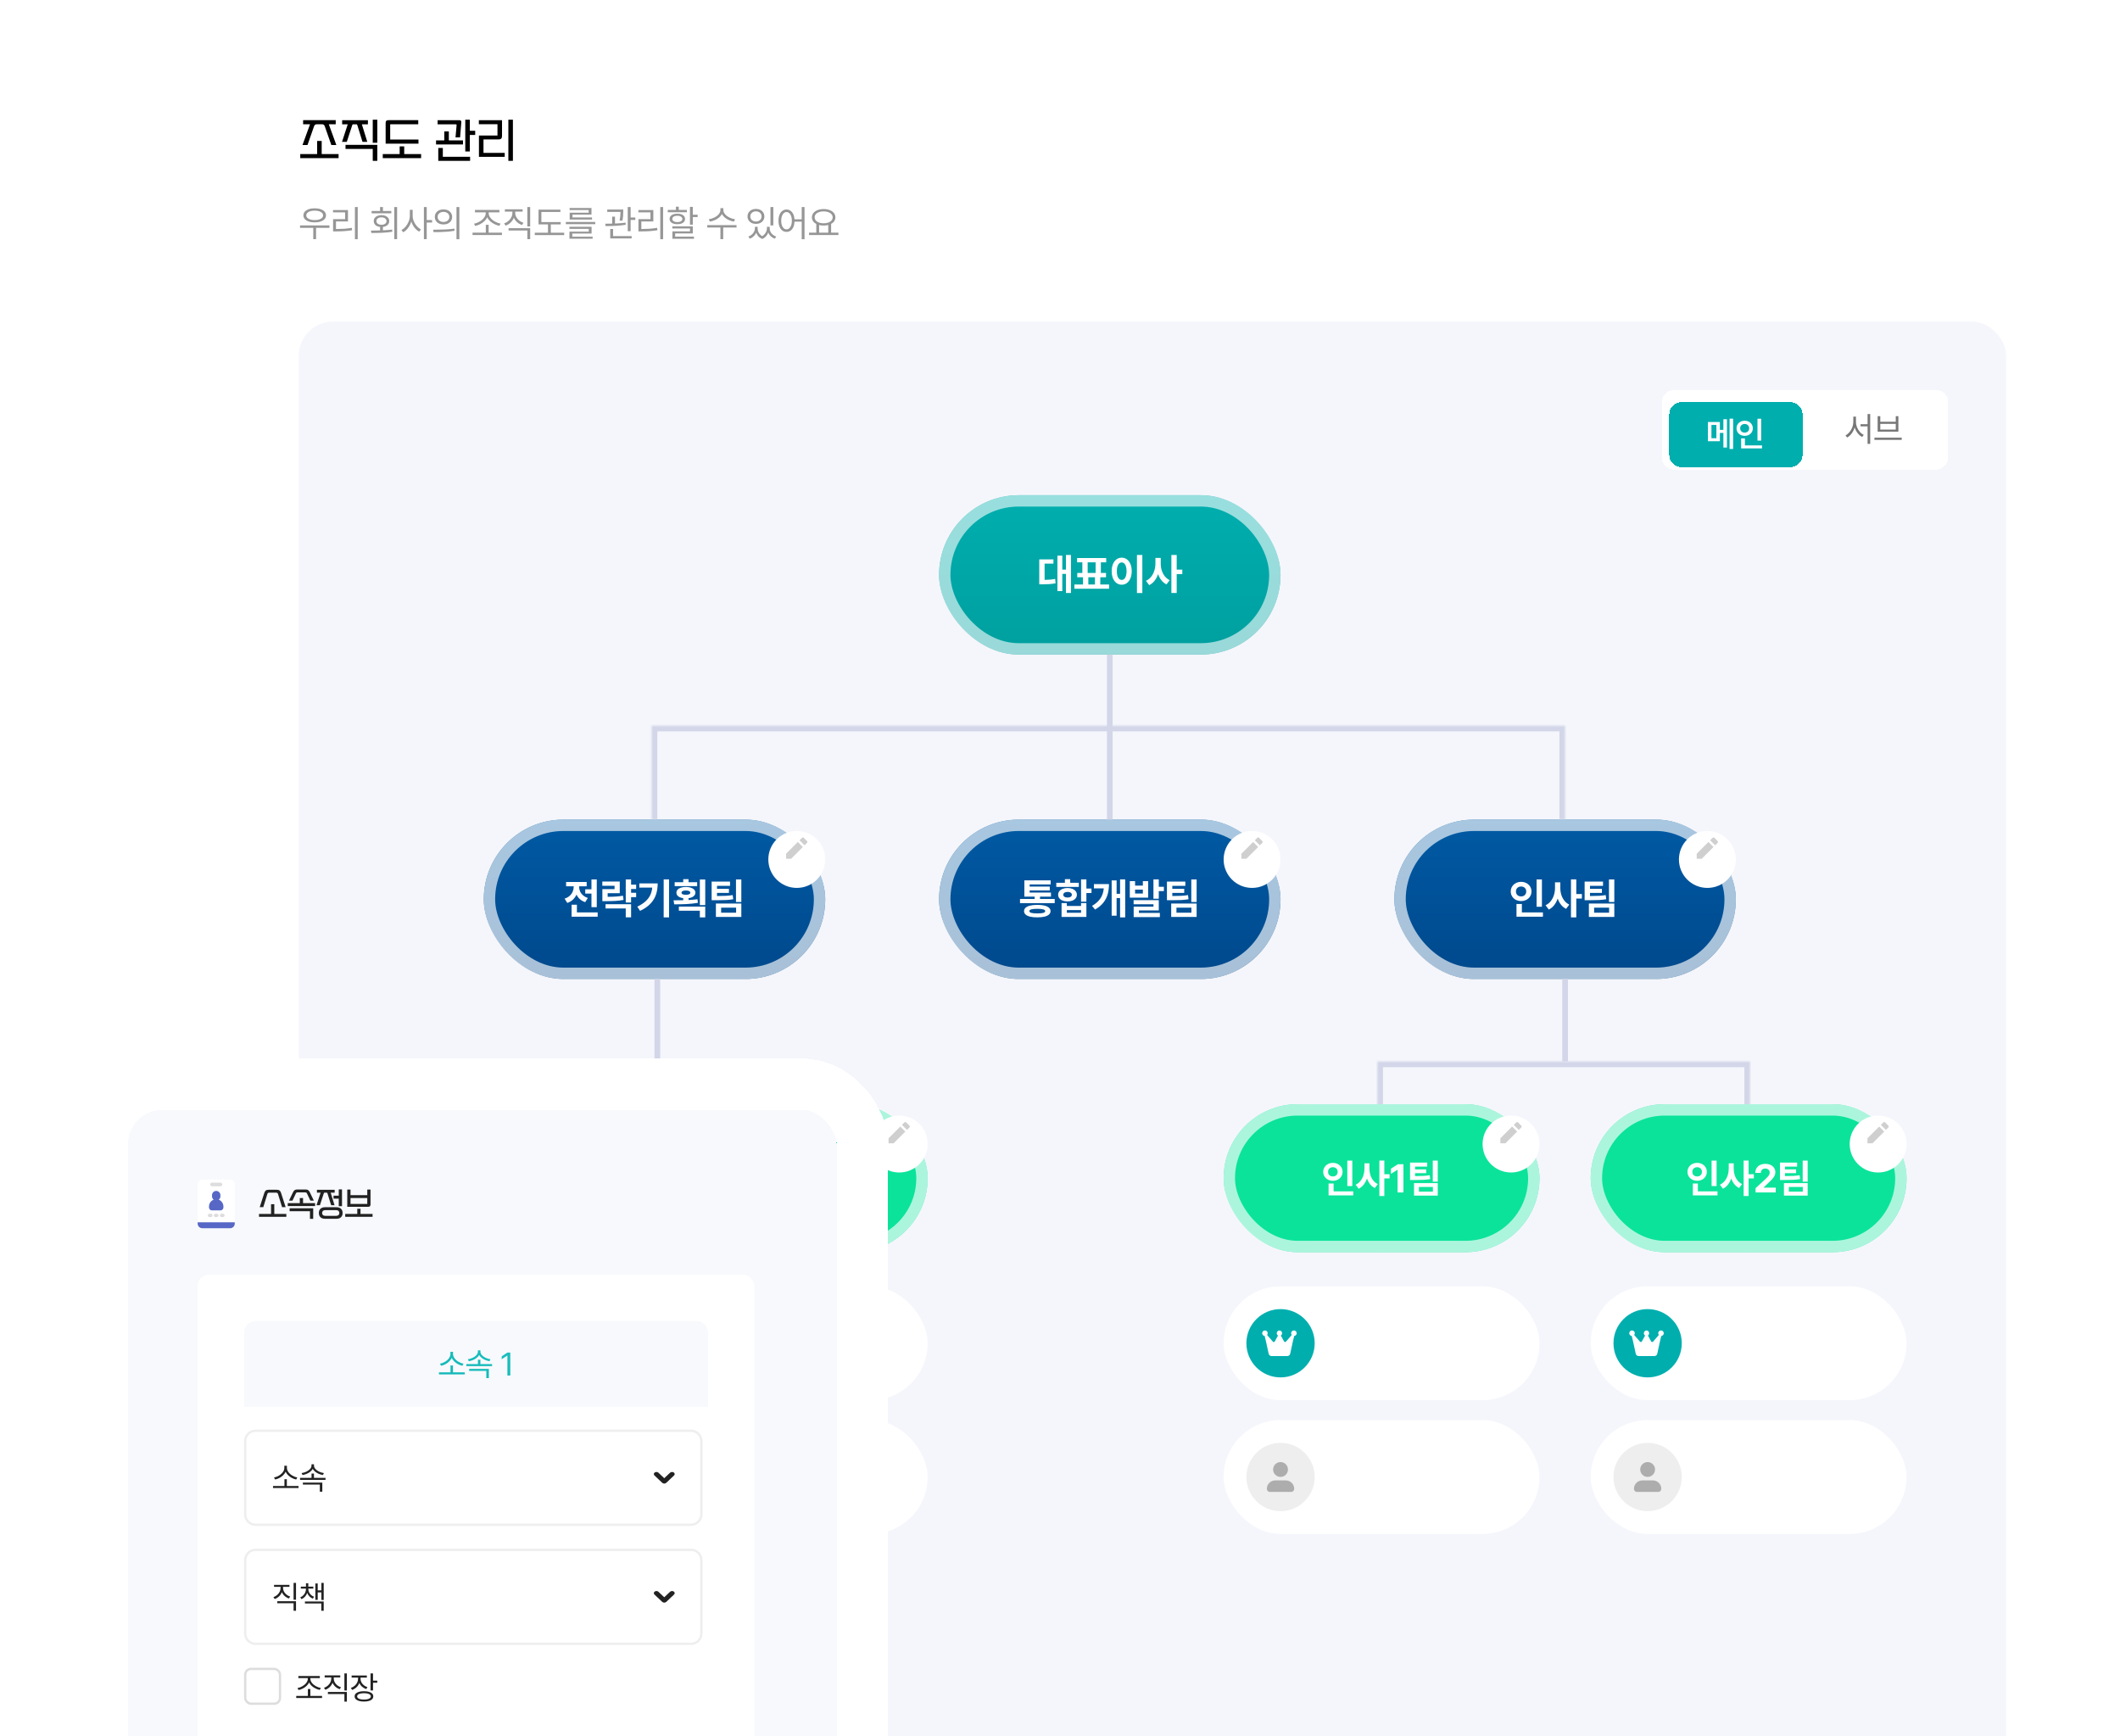<svg width="745" height="610" viewBox="0 0 745 610" fill="none" xmlns="http://www.w3.org/2000/svg">
<g clip-path="url(#clip0_272_2192)">
<g clip-path="url(#clip1_272_2192)">
<rect x="65" width="680" height="640" rx="16" fill="white"/>
<path d="M118.2 50.96H116.44L114.152 44.432C114.056 44.155 113.933 43.957 113.784 43.84C113.635 43.723 113.411 43.664 113.112 43.664H111.384C111.085 43.664 110.861 43.723 110.712 43.84C110.563 43.957 110.44 44.155 110.344 44.432L108.056 50.96H106.296L108.952 43.664H106.52V42.224H117.976V43.664H115.544L118.2 50.96ZM118.984 55.568H105.512V54.128H111.448V49.52H113.048V54.128H118.984V55.568ZM132.588 56.528H130.988V52.336H121.42V50.896H132.588V56.528ZM132.588 50.16H130.988V42.064H132.588V50.16ZM129.068 49.84H127.388L125.58 44.016C125.537 43.888 125.495 43.803 125.452 43.76C125.42 43.707 125.345 43.68 125.228 43.68H124.124C124.007 43.68 123.927 43.707 123.884 43.76C123.852 43.813 123.815 43.899 123.772 44.016L121.868 49.84H120.188L122.204 43.68H120.236V42.24H129.292V43.68H127.164L129.068 49.84ZM147.056 50.48H135.52V43.184C135.52 42.843 135.595 42.597 135.744 42.448C135.893 42.299 136.139 42.224 136.48 42.224H146.976V43.664H137.12V49.04H147.056V50.48ZM147.984 55.568H134.512V54.128H140.448V51.44H142.048V54.128H147.984V55.568ZM165.2 56.528H154.016V52H155.616V55.088H165.2V56.528ZM165.104 53.232H163.504V42.064H165.104V45.952H166.992V47.424H165.104V53.232ZM161.68 48.272H160.08L160.448 44.048C160.459 43.899 160.443 43.803 160.4 43.76C160.368 43.707 160.278 43.68 160.128 43.68H153.776V42.24H161.456C161.723 42.24 161.904 42.309 162 42.448C162.096 42.576 162.134 42.763 162.112 43.008L161.68 48.272ZM162.704 50.768H153.232V49.328H156.128V46.176H157.728V49.328H162.704V50.768ZM180.244 56.528H178.644V42.064H180.244V56.528ZM177.364 55.12H168.308V47.616H174.82V43.648H168.276V42.24H176.42V47.792C176.42 48.208 176.324 48.512 176.132 48.704C175.94 48.896 175.636 48.992 175.22 48.992H169.908V53.712H177.364V55.12Z" fill="black"/>
<rect x="105" y="113" width="600" height="551" rx="12" fill="#F5F6FB"/>
<mask id="path-4-inside-1_272_2192" fill="white">
<path d="M484 373H615V440H484V373Z"/>
</mask>
<path d="M484 373V371H482V373H484ZM615 373H617V371H615V373ZM484 373V375H615V373V371H484V373ZM615 373H613V440H615H617V373H615ZM484 440H486V373H484H482V440H484Z" fill="#D3D6E8" mask="url(#path-4-inside-1_272_2192)"/>
<rect x="330" y="174" width="120" height="56" rx="28" fill="url(#paint0_linear_272_2192)"/>
<rect x="332" y="176" width="116" height="52" rx="26" stroke="white" stroke-opacity="0.6" stroke-width="4"/>
<path d="M374.591 200.163V195.009H376.357V208.352H374.591V201.66H373.307V207.699H371.592V195.242H373.307V200.163H374.591ZM367.086 203.763C367.783 203.752 368.426 203.723 369.013 203.675C369.6 203.626 370.197 203.547 370.805 203.436L370.945 204.959C370.195 205.104 369.458 205.201 368.733 205.249C368.011 205.298 367.148 205.324 366.143 205.327H365.211V196.558H370.188V198.06H367.086V203.763ZM386.663 202.841V205.374H389.75V206.871H377.557V205.374H380.582V202.841H378.567V201.334H380.354V197.584H378.51V196.081H388.735V197.584H386.855V201.334H388.673V202.841H386.663ZM385.011 197.584H382.219V201.334H385.011V197.584ZM384.788 202.841H382.457V205.374H384.788V202.841ZM399.543 195.009H401.433V208.383H399.543V195.009ZM394.192 195.952C394.862 195.952 395.463 196.147 395.995 196.537C396.527 196.927 396.944 197.482 397.248 198.2C397.552 198.915 397.704 199.747 397.704 200.696C397.704 201.653 397.552 202.492 397.248 203.214C396.944 203.935 396.527 204.491 395.995 204.882C395.463 205.268 394.862 205.462 394.192 205.462C393.512 205.462 392.904 205.268 392.369 204.882C391.834 204.491 391.416 203.937 391.116 203.219C390.815 202.497 390.665 201.656 390.665 200.696C390.665 199.747 390.815 198.915 391.116 198.2C391.416 197.482 391.834 196.927 392.369 196.537C392.904 196.147 393.512 195.952 394.192 195.952ZM394.192 197.641C393.844 197.641 393.54 197.76 393.281 197.998C393.022 198.233 392.821 198.58 392.68 199.039C392.538 199.498 392.469 200.051 392.473 200.696C392.469 201.349 392.538 201.907 392.68 202.369C392.821 202.829 393.022 203.177 393.281 203.416C393.54 203.651 393.844 203.768 394.192 203.768C394.534 203.768 394.833 203.651 395.088 203.416C395.344 203.177 395.542 202.829 395.684 202.369C395.826 201.907 395.896 201.349 395.896 200.696C395.896 200.051 395.826 199.498 395.684 199.039C395.542 198.58 395.344 198.233 395.088 197.998C394.833 197.76 394.534 197.641 394.192 197.641ZM413.51 200.153H415.479V201.732H413.51V208.352H411.641V195.009H413.51V200.153ZM407.901 198.034C407.897 198.849 408.011 199.638 408.243 200.401C408.478 201.164 408.831 201.85 409.305 202.458C409.778 203.062 410.359 203.531 411.05 203.866L409.921 205.353C409.23 205.011 408.638 204.529 408.144 203.908C407.651 203.283 407.26 202.556 406.974 201.727C406.673 202.618 406.261 203.397 405.736 204.063C405.214 204.73 404.586 205.246 403.85 205.612L402.706 204.094C403.431 203.763 404.042 203.281 404.539 202.649C405.037 202.017 405.408 201.302 405.653 200.505C405.902 199.707 406.028 198.884 406.031 198.034V196.04H407.901V198.034Z" fill="white"/>
<rect x="330" y="288" width="120" height="56" rx="28" fill="url(#paint1_linear_272_2192)"/>
<rect x="332" y="290" width="116" height="52" rx="26" stroke="white" stroke-opacity="0.66" stroke-width="4"/>
<rect x="490" y="288" width="120" height="56" rx="28" fill="url(#paint2_linear_272_2192)"/>
<rect x="492" y="290" width="116" height="52" rx="26" stroke="white" stroke-opacity="0.66" stroke-width="4"/>
<rect x="430" y="388" width="111" height="52" rx="26" fill="#0BE39A"/>
<rect x="432" y="390" width="107" height="48" rx="24" stroke="white" stroke-opacity="0.66" stroke-width="4"/>
<g filter="url(#filter0_d_272_2192)">
<circle cx="531" cy="398" r="10" fill="white"/>
</g>
<path d="M531.375 395.856L533.143 397.624L529.018 401.748H527.25V399.981L531.375 395.856ZM531.964 395.267L532.848 394.383C533.011 394.22 533.274 394.22 533.437 394.383L534.616 395.561C534.778 395.724 534.778 395.988 534.616 396.151L533.732 397.034L531.964 395.267Z" fill="black" fill-opacity="0.19"/>
<rect x="215" y="388" width="111" height="52" rx="26" fill="#0BE39A"/>
<rect x="217" y="390" width="107" height="48" rx="24" stroke="white" stroke-opacity="0.66" stroke-width="4"/>
<rect x="430" y="452" width="111" height="40" rx="20" fill="white"/>
<g clip-path="url(#clip2_272_2192)">
<path d="M450 484C456.627 484 462 478.627 462 472C462 465.373 456.627 460 450 460C443.373 460 438 465.373 438 472C438 478.627 443.373 484 450 484Z" fill="#00AEAE"/>
<path d="M452.383 476.5H446.836C446.601 476.5 446.368 476.418 446.185 476.271C446.002 476.123 445.873 475.912 445.825 475.682C445.089 472.213 444.562 469.873 444.423 469.443C443.931 469.395 443.544 468.978 443.544 468.474C443.544 467.938 443.979 467.502 444.514 467.5H444.517C445.041 467.5 445.477 467.924 445.491 468.448C445.497 468.682 445.419 468.907 445.275 469.087L447.304 471.43C447.394 471.532 447.523 471.584 447.658 471.569C447.795 471.556 447.91 471.478 447.976 471.359L449.116 469.294C448.84 469.114 448.669 468.808 448.669 468.474C448.669 468.22 448.765 467.98 448.942 467.797C449.118 467.617 449.352 467.511 449.604 467.5C449.608 467.5 449.611 467.5 449.616 467.5C449.868 467.509 450.103 467.617 450.277 467.797C450.453 467.98 450.55 468.22 450.55 468.474C450.55 468.808 450.379 469.114 450.105 469.291L451.245 471.358C451.311 471.477 451.426 471.554 451.561 471.568C451.698 471.582 451.827 471.53 451.915 471.428L453.946 469.086C453.799 468.906 453.723 468.681 453.727 468.447C453.742 467.925 454.177 467.5 454.702 467.5H454.705C455.241 467.502 455.676 467.938 455.676 468.474C455.676 468.978 455.289 469.395 454.797 469.443C454.657 469.873 454.131 472.212 453.393 475.682C453.345 475.91 453.216 476.122 453.033 476.271C452.85 476.419 452.619 476.5 452.383 476.5Z" fill="white"/>
</g>
<rect x="559" y="452" width="111" height="40" rx="20" fill="white"/>
<g clip-path="url(#clip3_272_2192)">
<path d="M579 484C585.627 484 591 478.627 591 472C591 465.373 585.627 460 579 460C572.373 460 567 465.373 567 472C567 478.627 572.373 484 579 484Z" fill="#00AEAE"/>
<path d="M581.383 476.5H575.836C575.601 476.5 575.368 476.418 575.185 476.271C575.002 476.123 574.873 475.912 574.825 475.682C574.089 472.213 573.562 469.873 573.423 469.443C572.931 469.395 572.544 468.978 572.544 468.474C572.544 467.938 572.979 467.502 573.514 467.5H573.517C574.041 467.5 574.477 467.924 574.491 468.448C574.497 468.682 574.419 468.907 574.275 469.087L576.304 471.43C576.394 471.532 576.523 471.584 576.658 471.569C576.795 471.556 576.91 471.478 576.976 471.359L578.116 469.294C577.84 469.114 577.669 468.808 577.669 468.474C577.669 468.22 577.765 467.98 577.942 467.797C578.118 467.617 578.352 467.511 578.604 467.5C578.608 467.5 578.611 467.5 578.616 467.5C578.868 467.509 579.103 467.617 579.277 467.797C579.453 467.98 579.55 468.22 579.55 468.474C579.55 468.808 579.379 469.114 579.105 469.291L580.245 471.358C580.311 471.477 580.426 471.554 580.561 471.568C580.698 471.582 580.827 471.53 580.915 471.428L582.946 469.086C582.799 468.906 582.723 468.681 582.727 468.447C582.742 467.925 583.177 467.5 583.702 467.5H583.705C584.241 467.502 584.676 467.938 584.676 468.474C584.676 468.978 584.289 469.395 583.797 469.443C583.657 469.873 583.131 472.212 582.393 475.682C582.345 475.91 582.216 476.122 582.033 476.271C581.85 476.419 581.619 476.5 581.383 476.5Z" fill="white"/>
</g>
<rect x="430" y="499" width="111" height="40" rx="20" fill="white"/>
<g clip-path="url(#clip4_272_2192)">
<path d="M450 531C456.627 531 462 525.627 462 519C462 512.373 456.627 507 450 507C443.373 507 438 512.373 438 519C438 525.627 443.373 531 450 531Z" fill="#EEEEEE"/>
<path d="M450.001 518.967C451.442 518.967 452.61 517.799 452.61 516.358C452.61 514.918 451.442 513.75 450.001 513.75C448.561 513.75 447.393 514.918 447.393 516.358C447.393 517.799 448.561 518.967 450.001 518.967Z" fill="#ADADAD"/>
<path d="M453.72 524.25H446.281C445.678 524.25 445.188 523.764 445.188 523.159C445.188 521.518 446.517 520.189 448.156 520.189H451.837C453.478 520.189 454.807 521.52 454.807 523.159C454.81 523.764 454.324 524.25 453.72 524.25Z" fill="#ADADAD"/>
</g>
<rect x="559" y="499" width="111" height="40" rx="20" fill="white"/>
<g clip-path="url(#clip5_272_2192)">
<path d="M579 531C585.627 531 591 525.627 591 519C591 512.373 585.627 507 579 507C572.373 507 567 512.373 567 519C567 525.627 572.373 531 579 531Z" fill="#EEEEEE"/>
<path d="M579.001 518.967C580.442 518.967 581.61 517.799 581.61 516.358C581.61 514.918 580.442 513.75 579.001 513.75C577.561 513.75 576.393 514.918 576.393 516.358C576.393 517.799 577.561 518.967 579.001 518.967Z" fill="#ADADAD"/>
<path d="M582.72 524.25H575.281C574.678 524.25 574.188 523.764 574.188 523.159C574.188 521.518 575.517 520.189 577.156 520.189H580.837C582.478 520.189 583.807 521.52 583.807 523.159C583.81 523.764 583.324 524.25 582.72 524.25Z" fill="#ADADAD"/>
</g>
<rect x="215" y="452" width="111" height="40" rx="20" fill="white"/>
<rect x="215" y="499" width="111" height="40" rx="20" fill="white"/>
<rect x="559" y="388" width="111" height="52" rx="26" fill="#0BE39A"/>
<rect x="561" y="390" width="107" height="48" rx="24" stroke="white" stroke-opacity="0.66" stroke-width="4"/>
<g filter="url(#filter1_d_272_2192)">
<circle cx="660" cy="398" r="10" fill="white"/>
</g>
<path d="M660.375 395.856L662.143 397.624L658.018 401.748H656.25V399.981L660.375 395.856ZM660.964 395.267L661.848 394.383C662.011 394.22 662.274 394.22 662.437 394.383L663.616 395.561C663.778 395.724 663.778 395.988 663.616 396.151L662.732 397.034L660.964 395.267Z" fill="black" fill-opacity="0.19"/>
<g filter="url(#filter2_d_272_2192)">
<circle cx="600" cy="298" r="10" fill="white"/>
</g>
<path d="M600.375 295.856L602.143 297.624L598.018 301.748H596.25V299.981L600.375 295.856ZM600.964 295.267L601.848 294.383C602.011 294.22 602.274 294.22 602.437 294.383L603.616 295.561C603.778 295.724 603.778 295.988 603.616 296.151L602.732 297.034L600.964 295.267Z" fill="black" fill-opacity="0.19"/>
<g filter="url(#filter3_d_272_2192)">
<circle cx="440" cy="298" r="10" fill="white"/>
</g>
<path d="M440.375 295.856L442.143 297.624L438.018 301.748H436.25V299.981L440.375 295.856ZM440.964 295.267L441.848 294.383C442.011 294.22 442.274 294.22 442.437 294.383L443.616 295.561C443.778 295.724 443.778 295.988 443.616 296.151L442.732 297.034L440.964 295.267Z" fill="black" fill-opacity="0.19"/>
<rect x="170" y="288" width="120" height="56" rx="28" fill="url(#paint3_linear_272_2192)"/>
<rect x="172" y="290" width="116" height="52" rx="26" stroke="white" stroke-opacity="0.66" stroke-width="4"/>
<mask id="path-45-inside-2_272_2192" fill="white">
<path d="M229 255H550V288H229V255Z"/>
</mask>
<path d="M229 255V253H227V255H229ZM550 255H552V253H550V255ZM229 255V257H550V255V253H229V255ZM550 255H548V288H550H552V255H550ZM229 288H231V255H229H227V288H229Z" fill="#D3D6E8" mask="url(#path-45-inside-2_272_2192)"/>
<rect x="389" y="230" width="2" height="58" fill="#D3D6E8"/>
<rect x="549" y="344" width="2" height="29" fill="#D3D6E8"/>
<rect x="230" y="344" width="2" height="29" fill="#D3D6E8"/>
<path d="M365.471 315.064V315.888H370.64V317.354H358.447V315.888H363.596V315.064H359.975V309.336H369.216V310.781H361.84V311.521H368.905V312.878H361.84V313.64H369.329V315.064H365.471ZM364.533 317.96C365.51 317.96 366.346 318.044 367.04 318.213C367.734 318.383 368.262 318.631 368.625 318.959C368.991 319.287 369.176 319.684 369.179 320.151C369.176 320.627 368.991 321.029 368.625 321.357C368.262 321.685 367.734 321.932 367.04 322.098C366.35 322.267 365.514 322.35 364.533 322.347C363.539 322.35 362.693 322.267 361.995 322.098C361.301 321.932 360.773 321.685 360.41 321.357C360.048 321.029 359.866 320.627 359.866 320.151C359.866 319.684 360.048 319.287 360.41 318.959C360.776 318.631 361.308 318.383 362.006 318.213C362.703 318.044 363.546 317.96 364.533 317.96ZM364.59 320.964C365.516 320.964 366.198 320.898 366.636 320.767C367.078 320.636 367.301 320.43 367.304 320.151C367.301 319.871 367.073 319.667 366.621 319.539C366.172 319.408 365.476 319.343 364.533 319.343C363.573 319.343 362.865 319.408 362.41 319.539C361.957 319.667 361.733 319.871 361.736 320.151C361.733 320.437 361.961 320.644 362.42 320.772C362.883 320.9 363.606 320.964 364.59 320.964ZM376.087 310.19H379.107V311.656H371.192V310.19H374.222V308.921H376.087V310.19ZM381.774 312.231H383.566V313.785H381.774V316.825H379.899V309.009H381.774V312.231ZM375.155 316.748C374.506 316.748 373.929 316.651 373.425 316.458C372.924 316.264 372.536 315.99 372.259 315.634C371.983 315.275 371.845 314.86 371.845 314.391C371.845 313.925 371.983 313.514 372.259 313.158C372.536 312.802 372.924 312.526 373.425 312.329C373.925 312.133 374.502 312.034 375.155 312.034C375.794 312.034 376.362 312.133 376.859 312.329C377.356 312.526 377.743 312.802 378.019 313.158C378.295 313.514 378.433 313.925 378.433 314.391C378.433 314.86 378.295 315.273 378.019 315.629C377.743 315.984 377.356 316.261 376.859 316.458C376.362 316.651 375.794 316.748 375.155 316.748ZM373.663 314.391C373.663 314.709 373.798 314.954 374.067 315.126C374.336 315.299 374.699 315.385 375.155 315.385C375.611 315.385 375.975 315.299 376.248 315.126C376.52 314.954 376.659 314.709 376.662 314.391C376.662 314.187 376.598 314.013 376.47 313.868C376.346 313.719 376.172 313.605 375.947 313.526C375.726 313.446 375.469 313.407 375.175 313.407C374.716 313.407 374.348 313.495 374.072 313.671C373.799 313.844 373.663 314.084 373.663 314.391ZM374.901 318.353H379.899V317.333H381.774V322.202H373.047V317.333H374.901V318.353ZM374.901 320.731H379.899V319.788H374.901V320.731ZM393.613 314.065V309.009H395.41V322.352H393.613V315.567H392.391V321.756H390.655V309.362H392.391V314.065H393.613ZM389.708 310.662C389.704 311.974 389.552 313.165 389.252 314.235C388.951 315.302 388.442 316.288 387.724 317.193C387.009 318.098 386.044 318.902 384.828 319.607L383.751 318.312C384.645 317.79 385.383 317.222 385.963 316.608C386.543 315.99 386.987 315.316 387.294 314.588C387.601 313.859 387.798 313.049 387.884 312.158H384.424V310.662H389.708ZM407.213 309.009V311.609H409.005V313.122H407.213V315.805H405.338V309.009H407.213ZM401.619 309.615H403.484V315.432H397.03V309.615H398.884V311.195H401.619V309.615ZM398.884 313.966H401.619V312.599H398.884V313.966ZM407.213 319.923H400.231V320.788H407.596V322.259H398.387V318.581H405.348V317.742H398.366V316.297H407.213V319.923ZM418.637 316.944V309.03H420.512V316.944H418.637ZM417.669 315.976C416.861 316.114 416.041 316.207 415.208 316.256C414.38 316.3 413.32 316.323 412.028 316.323H411.236H410.081V309.776H416.545V311.273H411.966V312.314H416.156V313.754H411.966V314.847C413.275 314.843 414.324 314.821 415.115 314.779C415.909 314.738 416.698 314.652 417.482 314.52L417.669 315.976ZM420.512 322.202H411.578V317.488H420.512V322.202ZM418.679 318.939H413.421V320.705H418.679V318.939Z" fill="white"/>
<path d="M205.668 313.987V312.48H207.848V309.03H209.713V318.762H207.848V313.987H205.668ZM202.581 314.349C202.277 315.037 201.854 315.632 201.312 316.136C200.773 316.641 200.122 317.02 199.359 317.276L198.401 315.763C199.108 315.539 199.702 315.213 200.182 314.785C200.662 314.356 201.018 313.869 201.249 313.324C201.484 312.778 201.603 312.212 201.607 311.625V311.423H198.934V309.926H206.165V311.423H203.508V311.635C203.508 312.171 203.618 312.694 203.839 313.205C204.064 313.712 204.405 314.172 204.865 314.583C205.327 314.99 205.897 315.304 206.574 315.525L205.652 317.007C204.934 316.772 204.317 316.426 203.803 315.971C203.288 315.511 202.881 314.971 202.581 314.349ZM202.731 317.913V320.612H210.029V322.119H200.866V317.913H202.731ZM223.551 310.858V312.392H221.774V313.712H223.551V315.235H221.774V317.126H219.899V309.03H221.774V310.858H223.551ZM215.968 312.423V311.257H211.659V309.766H217.791V313.847H213.544V315.126C214.718 315.119 215.707 315.088 216.512 315.033C217.32 314.978 218.126 314.879 218.931 314.738L219.128 316.224C218.206 316.39 217.273 316.504 216.331 316.566C215.388 316.625 214.21 316.654 212.798 316.654H211.679V312.423H215.968ZM219.899 319.223H212.798V317.732H221.774V322.331H219.899V319.223ZM233.225 322.352V309.009H235.115V322.352H233.225ZM231.122 310.413C231.118 311.839 230.925 313.136 230.542 314.303C230.158 315.47 229.511 316.54 228.599 317.514C227.691 318.488 226.469 319.337 224.932 320.062L223.958 318.576C225.098 318.034 226.037 317.435 226.776 316.779C227.515 316.123 228.081 315.394 228.475 314.593C228.869 313.788 229.115 312.884 229.216 311.879H224.673V310.413H231.122ZM241.961 310.004H244.991V311.361H237.092V310.004H240.096V308.926H241.961V310.004ZM245.939 318.048V309.04H247.834V318.048H245.939ZM245.245 317.24C243.981 317.457 242.665 317.6 241.298 317.67C239.934 317.739 238.48 317.773 236.937 317.773L236.693 316.359C238.019 316.359 239.153 316.347 240.096 316.323V315.608C239.602 315.539 239.176 315.418 238.817 315.246C238.458 315.073 238.181 314.855 237.988 314.593C237.795 314.327 237.7 314.025 237.703 313.686C237.7 313.279 237.836 312.923 238.112 312.619C238.389 312.312 238.779 312.077 239.283 311.915C239.791 311.749 240.378 311.666 241.044 311.666C241.697 311.666 242.273 311.749 242.774 311.915C243.278 312.077 243.67 312.312 243.95 312.619C244.233 312.927 244.374 313.282 244.374 313.686C244.374 314.025 244.274 314.327 244.074 314.593C243.877 314.859 243.598 315.078 243.235 315.251C242.872 315.423 242.448 315.542 241.961 315.608V316.25C243.086 316.192 244.136 316.102 245.11 315.981L245.245 317.24ZM239.5 313.686C239.5 313.925 239.633 314.108 239.899 314.235C240.169 314.36 240.54 314.422 241.013 314.422C241.493 314.422 241.874 314.36 242.158 314.235C242.441 314.108 242.584 313.925 242.588 313.686C242.584 313.434 242.442 313.243 242.163 313.112C241.887 312.977 241.514 312.91 241.044 312.91C240.557 312.91 240.177 312.975 239.904 313.106C239.635 313.238 239.5 313.431 239.5 313.686ZM245.939 320.006H238.563V318.571H247.834V322.352H245.939V320.006ZM258.637 316.944V309.03H260.512V316.944H258.637ZM257.669 315.976C256.861 316.114 256.041 316.207 255.208 316.256C254.38 316.3 253.32 316.323 252.028 316.323H251.236H250.081V309.776H256.545V311.273H251.966V312.314H256.156V313.754H251.966V314.847C253.275 314.843 254.324 314.821 255.115 314.779C255.909 314.738 256.698 314.652 257.482 314.52L257.669 315.976ZM260.512 322.202H251.578V317.488H260.512V322.202ZM258.679 318.939H253.421V320.705H258.679V318.939Z" fill="white"/>
<path d="M539.979 309.03H541.854V318.612H539.979V309.03ZM538.187 313.236C538.187 313.885 538.027 314.467 537.706 314.981C537.384 315.496 536.946 315.898 536.39 316.188C535.837 316.475 535.223 316.618 534.546 316.618C533.869 316.618 533.253 316.475 532.697 316.188C532.141 315.898 531.702 315.496 531.381 314.981C531.06 314.467 530.9 313.885 530.9 313.236C530.9 312.597 531.06 312.022 531.381 311.511C531.702 311 532.141 310.599 532.697 310.309C533.253 310.019 533.869 309.874 534.546 309.874C535.223 309.874 535.837 310.019 536.39 310.309C536.946 310.599 537.384 311 537.706 311.511C538.027 312.022 538.187 312.597 538.187 313.236ZM532.728 313.236C532.725 313.598 532.8 313.913 532.956 314.179C533.115 314.441 533.332 314.643 533.609 314.785C533.885 314.923 534.197 314.992 534.546 314.992C534.884 314.992 535.19 314.923 535.463 314.785C535.736 314.643 535.95 314.441 536.105 314.179C536.264 313.913 536.343 313.598 536.343 313.236C536.343 312.884 536.264 312.576 536.105 312.314C535.95 312.051 535.736 311.851 535.463 311.713C535.19 311.571 534.884 311.501 534.546 311.501C534.197 311.501 533.885 311.571 533.609 311.713C533.332 311.851 533.115 312.051 532.956 312.314C532.8 312.576 532.725 312.884 532.728 313.236ZM534.81 317.644V320.612H542.207V322.119H532.92V317.644H534.81ZM553.931 314.153H555.9V315.732H553.931V322.352H552.062V309.009H553.931V314.153ZM548.322 312.034C548.318 312.849 548.432 313.638 548.664 314.401C548.899 315.164 549.253 315.85 549.726 316.458C550.199 317.062 550.78 317.531 551.471 317.866L550.342 319.353C549.651 319.011 549.059 318.529 548.565 317.908C548.072 317.283 547.681 316.556 547.395 315.727C547.094 316.618 546.682 317.397 546.157 318.063C545.635 318.73 545.007 319.246 544.272 319.612L543.127 318.094C543.852 317.763 544.463 317.281 544.96 316.649C545.458 316.017 545.829 315.302 546.074 314.505C546.323 313.707 546.449 312.884 546.452 312.034V310.04H548.322V312.034ZM565.418 316.944V309.03H567.293V316.944H565.418ZM564.449 315.976C563.641 316.114 562.821 316.207 561.989 316.256C561.16 316.3 560.1 316.323 558.809 316.323H558.016H556.861V309.776H563.325V311.273H558.747V312.314H562.937V313.754H558.747V314.847C560.055 314.843 561.105 314.821 561.896 314.779C562.69 314.738 563.479 314.652 564.263 314.52L564.449 315.976ZM567.293 322.202H558.358V317.488H567.293V322.202ZM565.459 318.939H560.202V320.705H565.459V318.939Z" fill="white"/>
<path d="M473.471 407.828H475.221V416.771H473.471V407.828ZM471.799 411.753C471.799 412.359 471.649 412.902 471.349 413.383C471.049 413.863 470.64 414.238 470.121 414.509C469.606 414.776 469.032 414.91 468.4 414.91C467.769 414.91 467.193 414.776 466.674 414.509C466.156 414.238 465.746 413.863 465.447 413.383C465.147 412.902 464.997 412.359 464.997 411.753C464.997 411.157 465.147 410.621 465.447 410.144C465.746 409.667 466.156 409.293 466.674 409.022C467.193 408.751 467.769 408.616 468.4 408.616C469.032 408.616 469.606 408.751 470.121 409.022C470.64 409.293 471.049 409.667 471.349 410.144C471.649 410.621 471.799 411.157 471.799 411.753ZM466.703 411.753C466.7 412.092 466.771 412.385 466.916 412.633C467.064 412.878 467.267 413.067 467.525 413.199C467.783 413.328 468.075 413.392 468.4 413.392C468.716 413.392 469.001 413.328 469.256 413.199C469.511 413.067 469.71 412.878 469.855 412.633C470.004 412.385 470.078 412.092 470.078 411.753C470.078 411.425 470.004 411.138 469.855 410.893C469.71 410.648 469.511 410.461 469.256 410.332C469.001 410.2 468.716 410.134 468.4 410.134C468.075 410.134 467.783 410.2 467.525 410.332C467.267 410.461 467.064 410.648 466.916 410.893C466.771 411.138 466.7 411.425 466.703 411.753ZM468.647 415.867V418.637H475.55V420.044H466.882V415.867H468.647ZM486.477 412.609H488.314V414.084H486.477V420.262H484.732V407.809H486.477V412.609ZM481.242 410.632C481.238 411.392 481.345 412.129 481.561 412.841C481.78 413.553 482.11 414.193 482.552 414.76C482.993 415.324 483.536 415.763 484.181 416.075L483.127 417.463C482.482 417.144 481.93 416.694 481.469 416.114C481.008 415.531 480.644 414.852 480.376 414.079C480.096 414.91 479.711 415.637 479.221 416.259C478.734 416.881 478.148 417.363 477.461 417.704L476.393 416.288C477.07 415.979 477.64 415.529 478.104 414.939C478.568 414.349 478.915 413.682 479.143 412.938C479.375 412.193 479.493 411.425 479.496 410.632V408.771H481.242V410.632ZM491.25 409.099H493.188V419H491.129V411.057H491.071L488.799 412.483V410.656L491.25 409.099ZM503.499 415.215V407.828H505.249V415.215H503.499ZM502.595 414.311C501.841 414.44 501.076 414.527 500.299 414.572C499.526 414.614 498.536 414.635 497.331 414.635H496.591H495.513V408.524H501.546V409.921H497.273V410.893H501.184V412.237H497.273V413.257C498.494 413.254 499.474 413.233 500.212 413.194C500.953 413.155 501.69 413.075 502.421 412.952L502.595 414.311ZM505.249 420.122H496.91V415.722H505.249V420.122ZM503.538 417.076H498.631V418.724H503.538V417.076Z" fill="white"/>
<path d="M252.819 407.856V420.204H251.279V407.856H252.819ZM242.599 416.816C245.819 415.276 247.317 413.19 247.597 410.376H243.215V409.172H249.151C249.137 412.854 247.709 415.976 243.383 418.02L242.599 416.816ZM262.098 408.836V409.956H254.79V408.836H257.674V407.772H259.214V408.836H262.098ZM254.426 414.716C255.406 414.716 256.512 414.716 257.674 414.688V413.96C256.274 413.778 255.406 413.134 255.406 412.168C255.406 411.034 256.61 410.306 258.458 410.32C260.264 410.306 261.496 411.034 261.51 412.168C261.496 413.134 260.6 413.792 259.214 413.96V414.632C260.25 414.576 261.286 414.506 262.266 414.38L262.378 415.416C259.732 415.85 256.82 415.892 254.622 415.892L254.426 414.716ZM256.162 417.88V416.704H264.674V420.204H263.134V417.88H256.162ZM256.862 412.168C256.862 412.686 257.492 412.98 258.458 412.98C259.396 412.98 260.04 412.686 260.054 412.168C260.04 411.636 259.396 411.342 258.458 411.328C257.492 411.342 256.862 411.636 256.862 412.168ZM263.134 416.2V407.884H264.674V416.2H263.134ZM272.861 408.584V409.816H268.437V410.964H272.525V412.14H268.437V413.372C270.747 413.372 272.161 413.33 273.785 413.064L273.925 414.24C272.161 414.548 270.621 414.59 267.961 414.576H266.897V408.584H272.861ZM268.297 420.064V415.752H276.501V420.064H268.297ZM269.809 418.832H275.017V416.928H269.809V418.832ZM274.989 415.22V407.884H276.501V415.22H274.989Z" fill="white"/>
<path d="M601.48 407.828H603.23V416.771H601.48V407.828ZM599.808 411.753C599.808 412.359 599.658 412.902 599.358 413.383C599.058 413.863 598.649 414.238 598.13 414.509C597.614 414.776 597.041 414.91 596.409 414.91C595.777 414.91 595.202 414.776 594.683 414.509C594.164 414.238 593.755 413.863 593.455 413.383C593.156 412.902 593.006 412.359 593.006 411.753C593.006 411.157 593.156 410.621 593.455 410.144C593.755 409.667 594.164 409.293 594.683 409.022C595.202 408.751 595.777 408.616 596.409 408.616C597.041 408.616 597.614 408.751 598.13 409.022C598.649 409.293 599.058 409.667 599.358 410.144C599.658 410.621 599.808 411.157 599.808 411.753ZM594.712 411.753C594.709 412.092 594.78 412.385 594.925 412.633C595.073 412.878 595.276 413.067 595.534 413.199C595.792 413.328 596.084 413.392 596.409 413.392C596.725 413.392 597.01 413.328 597.265 413.199C597.519 413.067 597.719 412.878 597.864 412.633C598.012 412.385 598.087 412.092 598.087 411.753C598.087 411.425 598.012 411.138 597.864 410.893C597.719 410.648 597.519 410.461 597.265 410.332C597.01 410.2 596.725 410.134 596.409 410.134C596.084 410.134 595.792 410.2 595.534 410.332C595.276 410.461 595.073 410.648 594.925 410.893C594.78 411.138 594.709 411.425 594.712 411.753ZM596.656 415.867V418.637H603.559V420.044H594.891V415.867H596.656ZM614.486 412.609H616.323V414.084H614.486V420.262H612.741V407.809H614.486V412.609ZM609.25 410.632C609.247 411.392 609.353 412.129 609.569 412.841C609.789 413.553 610.119 414.193 610.56 414.76C611.002 415.324 611.545 415.763 612.19 416.075L611.136 417.463C610.491 417.144 609.938 416.694 609.478 416.114C609.017 415.531 608.652 414.852 608.385 414.079C608.105 414.91 607.719 415.637 607.23 416.259C606.743 416.881 606.156 417.363 605.47 417.704L604.402 416.288C605.078 415.979 605.649 415.529 606.113 414.939C606.577 414.349 606.923 413.682 607.152 412.938C607.384 412.193 607.502 411.425 607.505 410.632V408.771H609.25V410.632ZM616.929 419L616.924 417.516L620.482 414.243C620.833 413.905 621.104 413.626 621.294 413.407C621.487 413.184 621.637 412.962 621.743 412.74C621.85 412.514 621.903 412.274 621.903 412.019C621.903 411.733 621.834 411.483 621.695 411.27C621.56 411.054 621.373 410.89 621.134 410.777C620.899 410.661 620.632 410.603 620.332 410.603C620.022 410.603 619.75 410.666 619.515 410.791C619.283 410.914 619.104 411.091 618.978 411.323C618.853 411.555 618.79 411.828 618.79 412.14H616.837C616.837 411.502 616.983 410.945 617.277 410.468C617.57 409.987 617.982 409.617 618.514 409.356C619.046 409.095 619.657 408.964 620.346 408.964C621.046 408.964 621.663 409.088 622.198 409.336C622.733 409.584 623.147 409.931 623.44 410.376C623.737 410.817 623.885 411.322 623.885 411.889C623.882 412.279 623.804 412.654 623.653 413.015C623.505 413.373 623.244 413.771 622.87 414.209C622.499 414.648 621.974 415.174 621.294 415.79L619.786 417.245V417.313H624.02V419H616.929ZM633.491 415.215V407.828H635.241V415.215H633.491ZM632.587 414.311C631.832 414.44 631.067 414.527 630.29 414.572C629.517 414.614 628.527 414.635 627.322 414.635H626.582H625.504V408.524H631.538V409.921H627.264V410.893H631.175V412.237H627.264V413.257C628.486 413.254 629.465 413.233 630.203 413.194C630.945 413.155 631.681 413.075 632.413 412.952L632.587 414.311ZM635.241 420.122H626.902V415.722H635.241V420.122ZM633.529 417.076H628.623V418.724H633.529V417.076Z" fill="white"/>
<g filter="url(#filter4_d_272_2192)">
<circle cx="280" cy="298" r="10" fill="white"/>
</g>
<path d="M280.375 295.856L282.143 297.624L278.018 301.748H276.25V299.981L280.375 295.856ZM280.964 295.267L281.848 294.383C282.011 294.22 282.274 294.22 282.437 294.383L283.616 295.561C283.778 295.724 283.778 295.988 283.616 296.151L282.732 297.034L280.964 295.267Z" fill="black" fill-opacity="0.19"/>
<g filter="url(#filter5_d_272_2192)">
<circle cx="316" cy="398" r="10" fill="white"/>
</g>
<path d="M316.375 395.856L318.143 397.624L314.018 401.748H312.25V399.981L316.375 395.856ZM316.964 395.267L317.848 394.383C318.011 394.22 318.274 394.22 318.437 394.383L319.616 395.561C319.778 395.724 319.778 395.988 319.616 396.151L318.732 397.034L316.964 395.267Z" fill="black" fill-opacity="0.19"/>
<g filter="url(#filter6_d_272_2192)">
<path d="M584 137.31C584 134.93 585.93 133 588.31 133H680.31C682.691 133 684.621 134.93 684.621 137.31V156.69C684.621 159.07 682.691 161 680.31 161H588.31C585.93 161 584 159.07 584 156.69V137.31Z" fill="white" shape-rendering="crispEdges"/>
<g filter="url(#filter7_d_272_2192)">
<path d="M586.586 139.897C586.586 137.516 588.516 135.586 590.897 135.586H629.138C631.518 135.586 633.448 137.516 633.448 139.897V154.104C633.448 156.484 631.518 158.414 629.138 158.414H590.897C588.516 158.414 586.586 156.484 586.586 154.104V139.897Z" fill="#00AEAE" shape-rendering="crispEdges"/>
<path d="M604.393 142.552V145.328H605.624V141.586H606.879V151.531H605.624V146.39H604.393V149.31H600.193V142.552H604.393ZM601.424 148.272H603.162V143.59H601.424V148.272ZM607.797 152.038V141.393H609.052V152.038H607.797ZM618.91 141.417V149.093H617.607V141.417H618.91ZM610.244 144.772C610.232 143.216 611.488 142.105 613.117 142.117C614.722 142.105 615.977 143.216 615.965 144.772C615.977 146.341 614.722 147.44 613.117 147.428C611.488 147.44 610.232 146.341 610.244 144.772ZM611.524 144.772C611.512 145.714 612.2 146.293 613.117 146.293C613.998 146.293 614.686 145.714 614.686 144.772C614.686 143.843 613.998 143.252 613.117 143.252C612.2 143.252 611.512 143.843 611.524 144.772ZM611.862 151.845V148.321H613.189V150.783H619.2V151.845H611.862Z" fill="white"/>
</g>
<path opacity="0.61" d="M656.297 145.057V141.482H657.213V151.975H656.297V145.816H653.813V145.057H656.297ZM652.213 144.299C652.213 144.916 652.333 145.527 652.575 146.132C652.82 146.738 653.15 147.277 653.567 147.749C653.986 148.219 654.449 148.569 654.955 148.8L654.396 149.55C654.002 149.347 653.632 149.077 653.288 148.741C652.946 148.405 652.643 148.02 652.379 147.587C652.118 147.153 651.91 146.689 651.754 146.195C651.601 146.714 651.393 147.205 651.129 147.666C650.868 148.127 650.565 148.536 650.22 148.891C649.876 149.247 649.506 149.53 649.112 149.741L648.52 149C649.026 148.75 649.488 148.376 649.908 147.879C650.33 147.381 650.664 146.819 650.908 146.191C651.153 145.56 651.276 144.929 651.279 144.299V142.39H652.213V144.299ZM659.834 142.232H660.759V144.19H666.202V142.232H667.119V147.683H659.834V142.232ZM660.759 144.932V146.941H666.202V144.932H660.759ZM658.701 149.783H668.294V150.558H658.701V149.783Z" fill="#222222"/>
</g>
<path opacity="0.88" d="M110.584 78.143C109.797 78.143 109.104 78.043 108.506 77.842C107.907 77.642 107.442 77.356 107.11 76.985C106.781 76.614 106.616 76.18 106.616 75.683C106.616 75.18 106.781 74.742 107.11 74.368C107.442 73.994 107.907 73.706 108.506 73.506C109.104 73.302 109.797 73.199 110.584 73.196C111.371 73.199 112.064 73.302 112.663 73.506C113.264 73.706 113.731 73.994 114.063 74.368C114.395 74.742 114.561 75.18 114.561 75.683C114.561 76.18 114.395 76.614 114.063 76.985C113.731 77.356 113.264 77.642 112.663 77.842C112.064 78.043 111.371 78.143 110.584 78.143ZM110.584 74.013C110.001 74.013 109.486 74.082 109.04 74.22C108.594 74.357 108.249 74.552 108.003 74.803C107.758 75.055 107.637 75.348 107.64 75.683C107.637 76.015 107.758 76.305 108.003 76.554C108.249 76.802 108.594 76.995 109.04 77.133C109.486 77.268 110.001 77.335 110.584 77.335C111.168 77.335 111.683 77.268 112.128 77.133C112.574 76.995 112.92 76.802 113.165 76.554C113.414 76.305 113.538 76.015 113.538 75.683C113.538 75.348 113.414 75.055 113.165 74.803C112.92 74.552 112.574 74.357 112.128 74.22C111.683 74.082 111.168 74.013 110.584 74.013ZM105.44 79.211H115.773V80.055H111.069V84.032H110.09V80.055H105.44V79.211ZM124.725 84.05V72.747H125.712V84.05H124.725ZM118.072 80.477C119.093 80.474 120.035 80.444 120.9 80.387C121.768 80.328 122.678 80.22 123.629 80.064L123.728 80.899C122.75 81.055 121.813 81.162 120.918 81.222C120.023 81.282 119.048 81.312 117.991 81.312H117.049V76.994H121.277V74.624H117.031V73.798H122.283V77.811H118.072V80.477ZM138.551 84.032V72.747H139.547V84.032H138.551ZM134.565 74.139H137.51V74.947H130.597V74.139H133.568V72.756H134.565V74.139ZM134.565 80.935C135.75 80.881 136.83 80.791 137.806 80.666L137.887 81.429C136.764 81.608 135.599 81.727 134.39 81.784C133.181 81.84 131.886 81.869 130.507 81.869L130.354 81.025H130.489C131.847 81.013 132.874 80.995 133.568 80.971V79.746C133.116 79.698 132.723 79.582 132.388 79.4C132.052 79.217 131.794 78.981 131.611 78.691C131.428 78.397 131.339 78.065 131.342 77.694C131.339 77.275 131.449 76.907 131.674 76.59C131.898 76.273 132.214 76.027 132.621 75.854C133.031 75.68 133.505 75.593 134.044 75.593C134.586 75.593 135.063 75.68 135.476 75.854C135.889 76.027 136.209 76.273 136.437 76.59C136.667 76.907 136.782 77.275 136.782 77.694C136.782 78.062 136.691 78.391 136.508 78.682C136.326 78.972 136.067 79.208 135.732 79.391C135.4 79.57 135.011 79.686 134.565 79.737V80.935ZM132.275 77.694C132.272 77.951 132.346 78.177 132.495 78.372C132.645 78.566 132.854 78.718 133.124 78.825C133.393 78.93 133.7 78.981 134.044 78.978C134.394 78.981 134.704 78.93 134.973 78.825C135.246 78.718 135.457 78.566 135.606 78.372C135.756 78.177 135.831 77.951 135.831 77.694C135.831 77.434 135.756 77.205 135.606 77.007C135.457 76.807 135.246 76.651 134.973 76.54C134.704 76.43 134.394 76.374 134.044 76.374C133.7 76.374 133.393 76.43 133.124 76.54C132.854 76.651 132.645 76.807 132.495 77.007C132.346 77.205 132.272 77.434 132.275 77.694ZM149.962 77.326H151.847V78.188H149.962V84.032H148.966V72.747H149.962V77.326ZM145.015 75.782C145.012 76.428 145.141 77.073 145.401 77.716C145.662 78.36 146.015 78.936 146.461 79.445C146.91 79.954 147.4 80.34 147.933 80.603L147.314 81.402C146.904 81.186 146.518 80.901 146.155 80.544C145.796 80.185 145.478 79.777 145.199 79.319C144.924 78.858 144.703 78.367 144.535 77.847C144.367 78.397 144.141 78.918 143.857 79.409C143.576 79.9 143.25 80.335 142.879 80.715C142.507 81.092 142.112 81.393 141.693 81.617L141.065 80.818C141.607 80.549 142.103 80.148 142.555 79.615C143.007 79.08 143.365 78.475 143.628 77.802C143.892 77.129 144.025 76.455 144.028 75.782V73.726H145.015V75.782ZM160.422 72.747H161.418V84.05H160.422V72.747ZM155.852 73.573C156.438 73.573 156.962 73.685 157.423 73.91C157.884 74.131 158.243 74.443 158.5 74.844C158.761 75.245 158.892 75.704 158.895 76.222C158.892 76.739 158.761 77.199 158.5 77.6C158.243 78.001 157.884 78.314 157.423 78.538C156.962 78.759 156.438 78.87 155.852 78.87C155.265 78.87 154.74 78.759 154.276 78.538C153.812 78.314 153.45 78.001 153.19 77.6C152.933 77.196 152.805 76.736 152.808 76.222C152.805 75.707 152.933 75.249 153.19 74.848C153.45 74.444 153.812 74.131 154.276 73.91C154.74 73.685 155.265 73.573 155.852 73.573ZM155.852 74.444C155.454 74.444 155.098 74.519 154.784 74.668C154.469 74.818 154.224 75.029 154.047 75.301C153.871 75.571 153.784 75.877 153.787 76.222C153.784 76.566 153.871 76.874 154.047 77.146C154.224 77.416 154.469 77.625 154.784 77.775C155.098 77.924 155.454 77.999 155.852 77.999C156.247 77.999 156.6 77.924 156.911 77.775C157.226 77.625 157.471 77.416 157.647 77.146C157.827 76.874 157.917 76.566 157.917 76.222C157.917 75.877 157.827 75.571 157.647 75.301C157.471 75.029 157.226 74.818 156.911 74.668C156.6 74.519 156.247 74.444 155.852 74.444ZM152.225 80.711H152.894C154.154 80.711 155.348 80.685 156.476 80.634C157.604 80.583 158.671 80.483 159.676 80.334L159.757 81.07C158.961 81.219 158.134 81.33 157.275 81.402C156.419 81.474 155.618 81.519 154.873 81.537C154.131 81.555 153.293 81.564 152.359 81.564L152.225 80.711ZM166.572 78.601C167.218 78.487 167.86 78.248 168.498 77.883C169.138 77.517 169.663 77.072 170.073 76.545C170.486 76.015 170.693 75.465 170.693 74.893V74.615H166.913V73.771H175.505V74.615H171.725V74.893C171.725 75.465 171.932 76.012 172.345 76.536C172.761 77.06 173.292 77.501 173.938 77.86C174.585 78.216 175.238 78.448 175.9 78.556L175.487 79.346C174.9 79.229 174.324 79.033 173.759 78.758C173.196 78.48 172.69 78.135 172.241 77.725C171.792 77.312 171.451 76.855 171.218 76.352C170.984 76.858 170.643 77.32 170.194 77.739C169.748 78.155 169.246 78.505 168.686 78.789C168.126 79.071 167.559 79.271 166.985 79.391L166.572 78.601ZM171.716 78.996V81.743H176.394V82.578H166.06V81.743H170.72V78.996H171.716ZM185.318 79.57V72.747H186.314V79.57H185.318ZM180.578 76.5C180.329 77.143 179.952 77.707 179.446 78.192C178.941 78.677 178.351 79.041 177.678 79.283L177.157 78.511C177.72 78.311 178.219 78.023 178.656 77.649C179.093 77.275 179.434 76.844 179.68 76.356C179.928 75.869 180.054 75.363 180.057 74.839V74.354H177.417V73.537H183.657V74.354H181.062V74.839C181.062 75.336 181.185 75.815 181.43 76.276C181.676 76.733 182.017 77.137 182.454 77.488C182.894 77.838 183.394 78.104 183.953 78.287L183.442 79.059C182.786 78.837 182.209 78.504 181.709 78.058C181.209 77.612 180.832 77.093 180.578 76.5ZM185.318 80.989H178.719V80.172H186.314V84.032H185.318V80.989ZM193.56 78.843V81.77H198.264V82.605H187.931V81.77H192.572V78.843H189.25V73.663H196.936V74.48H190.247V78.035H197.043V78.843H193.56ZM200.195 74.74H206.856V73.807H200.159V73.088H207.853V75.423H201.182V76.41H208.05V77.137H200.195V74.74ZM198.848 78.771V77.99H209.182V78.771H198.848ZM207.889 82.075H201.111V83.153H208.257V83.88H200.114V81.384H206.901V80.423H200.096V79.678H207.889V82.075ZM221.607 72.747V76.419H223.259V77.272H221.607V81.24H220.602V72.747H221.607ZM217.729 77.479C217.852 76.877 217.932 76.343 217.971 75.876C218.01 75.409 218.033 74.935 218.039 74.453H213.393V73.618H219.022V74.22V74.323C219.016 74.871 218.995 75.393 218.959 75.889C218.923 76.383 218.845 76.94 218.725 77.559L217.729 77.479ZM219.893 78.978C218.842 79.157 217.733 79.277 216.566 79.337C215.399 79.397 214.144 79.43 212.8 79.436L212.701 78.61C213.758 78.604 214.566 78.593 215.125 78.578V76.123H216.113V78.547C217.57 78.484 218.809 78.382 219.83 78.242L219.893 78.978ZM214.443 80.468H215.44V82.955H221.975V83.781H214.443V80.468ZM232.031 84.05V72.747H233.019V84.05H232.031ZM225.378 80.477C226.399 80.474 227.342 80.444 228.206 80.387C229.074 80.328 229.984 80.22 230.936 80.064L231.034 80.899C230.056 81.055 229.119 81.162 228.224 81.222C227.33 81.282 226.354 81.312 225.298 81.312H224.355V76.994H228.583V74.624H224.337V73.798H229.589V77.811H225.378V80.477ZM238.522 73.771H241.386V74.57H234.662V73.771H237.535V72.63H238.522V73.771ZM243.46 72.702V75.45H245.166V76.276H243.46V78.951H242.464V72.702H243.46ZM240.74 76.931C240.737 77.308 240.623 77.637 240.399 77.918C240.177 78.197 239.861 78.411 239.451 78.56C239.044 78.707 238.57 78.78 238.028 78.78C237.481 78.78 237.001 78.707 236.588 78.56C236.178 78.411 235.86 78.197 235.636 77.918C235.414 77.637 235.305 77.308 235.308 76.931C235.305 76.554 235.414 76.226 235.636 75.948C235.86 75.669 236.178 75.456 236.588 75.306C237.001 75.156 237.481 75.082 238.028 75.082C238.57 75.082 239.044 75.156 239.451 75.306C239.858 75.456 240.174 75.669 240.399 75.948C240.623 76.226 240.737 76.554 240.74 76.931ZM236.26 76.931C236.257 77.155 236.327 77.351 236.471 77.519C236.617 77.684 236.824 77.811 237.09 77.901C237.36 77.99 237.672 78.035 238.028 78.035C238.379 78.035 238.687 77.99 238.953 77.901C239.22 77.811 239.426 77.684 239.573 77.519C239.719 77.351 239.794 77.155 239.797 76.931C239.794 76.71 239.719 76.515 239.573 76.347C239.426 76.177 239.22 76.047 238.953 75.957C238.687 75.864 238.379 75.818 238.028 75.818C237.672 75.818 237.36 75.864 237.09 75.957C236.824 76.047 236.617 76.177 236.471 76.347C236.327 76.515 236.257 76.71 236.26 76.931ZM243.46 82.039H237.265V83.135H243.873V83.907H236.287V81.303H242.473V80.289H236.26V79.534H243.46V82.039ZM253.686 75.207C253.453 75.659 253.118 76.069 252.681 76.437C252.247 76.802 251.753 77.106 251.199 77.348C250.646 77.591 250.071 77.763 249.476 77.865L249.063 77.048C249.751 76.952 250.411 76.747 251.042 76.433C251.674 76.118 252.185 75.731 252.577 75.27C252.969 74.806 253.165 74.315 253.165 73.798V73.151H254.198V73.798C254.198 74.306 254.394 74.793 254.786 75.257C255.181 75.72 255.696 76.111 256.33 76.428C256.965 76.745 257.624 76.952 258.31 77.048L257.906 77.865C257.31 77.766 256.734 77.594 256.178 77.348C255.624 77.103 255.129 76.798 254.692 76.433C254.255 76.065 253.92 75.656 253.686 75.207ZM248.533 79.104H258.822V79.939H254.144V84.032H253.165V79.939H248.533V79.104ZM270.753 72.756H271.75V79.202H270.753V72.756ZM265.654 78.673C265.088 78.673 264.58 78.562 264.128 78.341C263.679 78.119 263.327 77.809 263.073 77.411C262.818 77.013 262.691 76.56 262.691 76.051C262.691 75.536 262.818 75.079 263.073 74.677C263.327 74.276 263.679 73.965 264.128 73.744C264.58 73.522 265.088 73.412 265.654 73.412C266.22 73.412 266.727 73.522 267.176 73.744C267.625 73.965 267.975 74.276 268.226 74.677C268.481 75.079 268.608 75.536 268.608 76.051C268.608 76.56 268.481 77.013 268.226 77.411C267.975 77.809 267.625 78.119 267.176 78.341C266.727 78.562 266.22 78.673 265.654 78.673ZM265.654 74.264C265.274 74.261 264.931 74.336 264.626 74.489C264.324 74.639 264.087 74.851 263.917 75.126C263.749 75.399 263.667 75.707 263.67 76.051C263.667 76.395 263.749 76.704 263.917 76.976C264.087 77.248 264.324 77.461 264.626 77.613C264.928 77.766 265.271 77.844 265.654 77.847C266.034 77.844 266.374 77.766 266.673 77.613C266.975 77.461 267.212 77.248 267.382 76.976C267.553 76.704 267.638 76.395 267.638 76.051C267.638 75.707 267.553 75.399 267.382 75.126C267.212 74.851 266.975 74.639 266.673 74.489C266.371 74.336 266.031 74.261 265.654 74.264ZM270.484 80.316C270.481 80.708 270.571 81.089 270.753 81.46C270.936 81.828 271.201 82.159 271.548 82.452C271.898 82.746 272.31 82.973 272.782 83.135L272.28 83.871C271.729 83.676 271.256 83.394 270.861 83.022C270.469 82.651 270.173 82.223 269.972 81.739C269.787 82.226 269.517 82.666 269.164 83.058C268.814 83.453 268.389 83.757 267.889 83.97C267.36 83.766 266.915 83.473 266.556 83.09C266.2 82.71 265.934 82.271 265.757 81.775C265.548 82.244 265.248 82.662 264.859 83.027C264.473 83.392 264.017 83.673 263.49 83.871L262.988 83.135C263.451 82.964 263.855 82.728 264.2 82.425C264.547 82.12 264.813 81.784 264.999 81.415C265.187 81.047 265.283 80.681 265.286 80.316V79.696H266.247V80.316C266.247 80.654 266.308 80.99 266.431 81.326C266.553 81.661 266.734 81.974 266.974 82.264C267.216 82.551 267.511 82.793 267.858 82.991C268.205 82.778 268.503 82.52 268.751 82.214C269 81.909 269.187 81.592 269.312 81.263C269.441 80.931 269.506 80.615 269.506 80.316V79.696H270.484V80.316ZM281.734 72.747H282.721V84.05H281.734V77.883H279.211C279.175 78.61 279.034 79.246 278.789 79.79C278.544 80.332 278.214 80.749 277.801 81.043C277.391 81.336 276.925 81.483 276.401 81.483C275.847 81.483 275.355 81.323 274.924 81.002C274.496 80.679 274.162 80.221 273.923 79.629C273.686 79.033 273.57 78.341 273.573 77.55C273.57 76.763 273.686 76.073 273.923 75.481C274.162 74.888 274.496 74.431 274.924 74.107C275.355 73.784 275.847 73.621 276.401 73.618C276.91 73.621 277.366 73.763 277.77 74.044C278.177 74.323 278.505 74.721 278.753 75.239C279.001 75.756 279.151 76.362 279.202 77.057H281.734V72.747ZM276.401 80.594C276.766 80.594 277.091 80.468 277.375 80.217C277.659 79.966 277.881 79.609 278.039 79.148C278.198 78.688 278.277 78.155 278.277 77.55C278.277 76.949 278.198 76.419 278.039 75.961C277.881 75.501 277.659 75.144 277.375 74.893C277.091 74.639 276.766 74.51 276.401 74.507C276.033 74.51 275.707 74.639 275.422 74.893C275.138 75.144 274.916 75.501 274.758 75.961C274.602 76.419 274.524 76.949 274.524 77.55C274.524 78.155 274.602 78.688 274.758 79.148C274.916 79.609 275.138 79.966 275.422 80.217C275.707 80.468 276.033 80.594 276.401 80.594ZM292.068 81.743H294.635V82.578H284.302V81.743H286.86V78.7C286.373 78.442 285.992 78.115 285.72 77.716C285.451 77.316 285.316 76.865 285.316 76.365C285.316 75.791 285.491 75.285 285.841 74.848C286.191 74.408 286.679 74.067 287.305 73.825C287.93 73.582 288.641 73.46 289.437 73.457C290.236 73.46 290.948 73.582 291.574 73.825C292.202 74.067 292.691 74.408 293.042 74.848C293.392 75.285 293.567 75.791 293.567 76.365C293.567 76.859 293.435 77.303 293.172 77.698C292.911 78.091 292.543 78.415 292.068 78.673V81.743ZM286.277 76.365C286.277 76.778 286.41 77.145 286.676 77.465C286.946 77.782 287.32 78.029 287.799 78.206C288.28 78.379 288.826 78.466 289.437 78.466C290.047 78.466 290.592 78.379 291.071 78.206C291.553 78.029 291.928 77.782 292.198 77.465C292.47 77.145 292.606 76.778 292.606 76.365C292.606 75.949 292.47 75.583 292.198 75.266C291.928 74.948 291.553 74.703 291.071 74.529C290.592 74.356 290.047 74.27 289.437 74.273C288.826 74.27 288.28 74.356 287.799 74.529C287.32 74.703 286.946 74.948 286.676 75.266C286.41 75.583 286.277 75.949 286.277 76.365ZM287.839 81.743H291.062V79.063C290.562 79.192 290.021 79.256 289.437 79.256C288.874 79.256 288.342 79.193 287.839 79.068V81.743Z" fill="#888888"/>
</g>
<g filter="url(#filter8_d_272_2192)">
<rect x="18" y="370" width="249" height="249.827" rx="12" fill="#F7F9FC" shape-rendering="crispEdges"/>
<rect x="9" y="361" width="267" height="267.827" rx="21" stroke="white" stroke-width="18" shape-rendering="crispEdges"/>
<g clip-path="url(#clip6_272_2192)">
<path d="M44.065 394.458H53.893C54.781 394.458 55.501 395.191 55.501 396.095V409.94C55.501 410.844 54.781 411.578 53.893 411.578H44.065C43.177 411.578 42.457 410.844 42.457 409.94V396.095C42.457 395.191 43.177 394.458 44.065 394.458Z" fill="white"/>
<path d="M48.979 401.877C49.793 401.877 50.452 401.205 50.452 400.377V399.969C50.452 399.14 49.793 398.469 48.979 398.469C48.166 398.469 47.506 399.14 47.506 399.969V400.377C47.506 401.205 48.166 401.877 48.979 401.877Z" fill="#5767C6"/>
<path d="M47.465 405.309H50.493C51.057 405.309 51.515 404.843 51.515 404.268V403.966C51.515 402.54 50.38 401.385 48.981 401.385H48.976C47.576 401.385 46.442 402.54 46.442 403.966V404.268C46.442 404.843 46.9 405.309 47.464 405.309H47.465Z" fill="#5767C6"/>
<path d="M46.618 407.665H47.105C47.424 407.665 47.685 407.401 47.685 407.074C47.685 406.747 47.426 406.483 47.105 406.483H46.618C46.298 406.483 46.039 406.747 46.039 407.074C46.039 407.399 46.298 407.665 46.618 407.665Z" fill="#DDDDDD"/>
<path d="M48.736 407.665H49.222C49.542 407.665 49.802 407.401 49.802 407.074C49.802 406.747 49.543 406.483 49.222 406.483H48.736C48.415 406.483 48.156 406.747 48.156 407.074C48.156 407.401 48.415 407.665 48.736 407.665Z" fill="#DDDDDD"/>
<path d="M50.854 407.665H51.34C51.66 407.665 51.92 407.401 51.92 407.074C51.92 406.747 51.661 406.483 51.34 406.483H50.854C50.533 406.483 50.274 406.747 50.274 407.074C50.274 407.401 50.533 407.665 50.854 407.665Z" fill="#DDDDDD"/>
<path d="M55.501 409.49V409.938C55.501 410.843 54.782 411.576 53.893 411.576H44.065C43.177 411.576 42.457 410.843 42.457 409.938V409.49H55.501Z" fill="#5767C6"/>
<path d="M47.481 395.569H50.479C50.827 395.569 51.108 395.856 51.108 396.21C51.108 396.565 50.827 396.851 50.479 396.851H47.481C47.133 396.851 46.852 396.565 46.852 396.21C46.852 395.856 47.133 395.569 47.481 395.569Z" fill="#DDDDDD"/>
</g>
<path d="M73.378 404.175H72.122L70.696 399.564C70.658 399.434 70.589 399.324 70.49 399.233C70.399 399.134 70.258 399.084 70.068 399.084H67.58C67.39 399.084 67.245 399.134 67.146 399.233C67.055 399.324 66.99 399.434 66.952 399.564L65.525 404.175H64.27L65.891 399.142C66.012 398.776 66.183 398.506 66.404 398.331C66.625 398.149 66.967 398.057 67.431 398.057H70.216C70.68 398.057 71.023 398.149 71.243 398.331C71.464 398.506 71.635 398.776 71.757 399.142L73.378 404.175ZM73.629 407.576H64.019V406.549H68.253V403.148H69.394V406.549H73.629V407.576ZM83.294 401.892H82.073L80.874 399.358C80.821 399.237 80.745 399.145 80.646 399.084C80.555 399.024 80.422 398.993 80.247 398.993H77.599C77.424 398.993 77.287 399.024 77.188 399.084C77.097 399.145 77.024 399.237 76.971 399.358L75.773 401.892H74.551L75.944 398.993C76.028 398.826 76.111 398.677 76.195 398.548C76.286 398.419 76.389 398.312 76.503 398.228C76.625 398.137 76.762 398.072 76.914 398.034C77.074 397.989 77.264 397.966 77.485 397.966H80.361C80.794 397.966 81.118 398.053 81.331 398.228C81.552 398.396 81.742 398.651 81.902 398.993L83.294 401.892ZM83.728 403.787H74.118V402.76H78.352V400.968H79.493V402.76H83.728V403.787ZM83.066 408.295H81.924V405.602H74.78V404.574H83.066V408.295ZM87.23 408.261C86.537 408.261 86.001 408.082 85.62 407.724C85.24 407.374 85.05 406.876 85.05 406.229C85.05 405.582 85.24 405.084 85.62 404.734C86.001 404.376 86.537 404.198 87.23 404.198H91.213C91.905 404.198 92.442 404.376 92.822 404.734C93.203 405.084 93.393 405.582 93.393 406.229C93.393 406.876 93.203 407.374 92.822 407.724C92.442 408.082 91.905 408.261 91.213 408.261H87.23ZM90.562 403.49H89.364L88.074 399.336C88.044 399.244 88.013 399.183 87.983 399.153C87.96 399.115 87.907 399.096 87.823 399.096H87.036C86.952 399.096 86.895 399.115 86.864 399.153C86.841 399.191 86.815 399.252 86.784 399.336L85.426 403.49H84.228L85.666 399.096H84.376V398.069H90.608V399.096H89.204L90.562 403.49ZM91.064 407.234C91.468 407.234 91.764 407.139 91.955 406.948C92.153 406.766 92.251 406.526 92.251 406.229C92.251 405.933 92.153 405.693 91.955 405.51C91.764 405.32 91.468 405.225 91.064 405.225H87.378C86.975 405.225 86.674 405.32 86.476 405.51C86.286 405.693 86.191 405.933 86.191 406.229C86.191 406.526 86.286 406.766 86.476 406.948C86.674 407.139 86.975 407.234 87.378 407.234H91.064ZM93.187 403.832H92.046V401.185H90.209V400.134H92.046V397.943H93.187V403.832ZM103.206 403.205C103.206 403.501 103.138 403.718 103.001 403.855C102.864 403.992 102.647 404.061 102.35 404.061H95.034V398H96.176V399.952H102.065V398H103.206V403.205ZM102.065 403.033V400.979H96.176V403.033H102.065ZM103.925 407.576H94.315V406.549H98.55V404.746H99.691V406.549H103.925V407.576Z" fill="#222222"/>
<rect x="42.457" y="427.882" width="195.659" height="167.488" rx="4.076" fill="white"/>
<path d="M58.762 448.263C58.762 446.012 60.587 444.187 62.838 444.187H217.735C219.986 444.187 221.811 446.012 221.811 448.263V474.351H58.762V448.263Z" fill="#F7F9FC"/>
<path d="M131.746 457.148C131.536 457.608 131.233 458.028 130.839 458.409C130.448 458.79 130.005 459.109 129.511 459.367C129.02 459.622 128.518 459.803 128.006 459.911L127.612 459.185C128.2 459.083 128.777 458.865 129.342 458.531C129.909 458.195 130.374 457.784 130.737 457.298C131.099 456.812 131.282 456.303 131.285 455.772V455.008H132.199V455.772C132.199 456.301 132.382 456.808 132.747 457.294C133.112 457.78 133.58 458.191 134.15 458.527C134.72 458.864 135.299 459.083 135.888 459.185L135.494 459.911C134.981 459.803 134.477 459.622 133.98 459.367C133.486 459.109 133.042 458.79 132.648 458.409C132.254 458.028 131.953 457.608 131.746 457.148ZM132.175 459.8V462.22H136.329V462.945H127.257V462.22H131.316V459.8H132.175ZM141.389 456.127C141.187 456.498 140.898 456.833 140.522 457.132C140.149 457.432 139.723 457.683 139.245 457.885C138.767 458.085 138.269 458.229 137.751 458.318L137.42 457.617C138.011 457.538 138.578 457.37 139.119 457.112C139.663 456.855 140.103 456.537 140.439 456.159C140.775 455.78 140.944 455.378 140.944 454.953V454.488H141.826V454.953C141.826 455.376 141.995 455.778 142.331 456.159C142.67 456.537 143.111 456.855 143.655 457.112C144.199 457.37 144.766 457.538 145.358 457.617L145.003 458.318C144.493 458.232 144.001 458.087 143.525 457.885C143.052 457.683 142.628 457.432 142.252 457.132C141.879 456.83 141.591 456.495 141.389 456.127ZM141.819 457.79V459.319H145.933V460.045H136.876V459.319H140.959V457.79H141.819ZM143.907 461.716H137.877V461.014H144.79V464.246H143.907V461.716ZM151.315 455.268H152.324V463.339H151.315V456.316H151.268L149.305 457.617V456.608L151.315 455.268Z" fill="url(#paint4_linear_272_2192)"/>
<path d="M62.791 482.758H215.853C217.852 482.758 219.474 484.38 219.474 486.379V512.158C219.474 514.157 217.852 515.779 215.853 515.779H62.791C60.791 515.779 59.169 514.157 59.169 512.158V486.379C59.169 484.38 60.791 482.758 62.791 482.758Z" fill="white"/>
<path d="M62.791 482.758H215.853C217.852 482.758 219.474 484.38 219.474 486.379V512.158C219.474 514.157 217.852 515.779 215.853 515.779H62.791C60.791 515.779 59.169 514.157 59.169 512.158V486.379C59.169 484.38 60.791 482.758 62.791 482.758Z" stroke="#EEEEEE" stroke-width="0.815"/>
<path d="M73.378 497.15C73.171 497.605 72.872 498.02 72.483 498.397C72.096 498.773 71.658 499.089 71.17 499.343C70.684 499.595 70.189 499.774 69.682 499.88L69.293 499.164C69.874 499.063 70.444 498.847 71.003 498.517C71.563 498.185 72.023 497.779 72.381 497.298C72.74 496.818 72.92 496.316 72.922 495.791V495.036H73.826V495.791C73.826 496.313 74.007 496.814 74.367 497.294C74.728 497.775 75.19 498.181 75.754 498.513C76.317 498.846 76.89 499.063 77.471 499.164L77.082 499.88C76.576 499.774 76.077 499.595 75.586 499.343C75.098 499.089 74.659 498.773 74.27 498.397C73.881 498.02 73.583 497.605 73.378 497.15ZM73.803 499.771V502.163H77.907V502.879H68.942V502.163H72.954V499.771H73.803ZM82.904 496.142C82.704 496.508 82.419 496.839 82.048 497.135C81.679 497.431 81.258 497.679 80.786 497.879C80.313 498.076 79.821 498.219 79.31 498.307L78.983 497.614C79.567 497.536 80.126 497.37 80.661 497.115C81.199 496.861 81.633 496.547 81.966 496.173C82.298 495.799 82.464 495.402 82.464 494.981V494.522H83.337V494.981C83.337 495.399 83.503 495.796 83.835 496.173C84.17 496.547 84.606 496.861 85.144 497.115C85.681 497.37 86.242 497.536 86.826 497.614L86.476 498.307C85.972 498.221 85.485 498.079 85.015 497.879C84.548 497.679 84.129 497.431 83.757 497.135C83.389 496.836 83.104 496.505 82.904 496.142ZM83.329 497.785V499.296H87.395V500.013H78.445V499.296H82.48V497.785H83.329ZM85.393 501.664H79.434V500.971H86.265V504.164H85.393V501.664Z" fill="#222222"/>
<g clip-path="url(#clip7_272_2192)">
<path d="M202.761 497.972C202.761 497.762 202.872 497.553 203.087 497.407C203.476 497.143 204.058 497.181 204.388 497.493L206.43 499.42L208.47 497.492C208.8 497.18 209.383 497.142 209.773 497.406C210.16 497.671 210.209 498.139 209.879 498.451L207.134 501.046C206.958 501.211 206.701 501.307 206.43 501.307C206.159 501.307 205.902 501.211 205.725 501.046L202.981 498.451C202.833 498.312 202.761 498.141 202.761 497.972Z" fill="#222222"/>
</g>
<path d="M62.791 524.593H215.853C217.852 524.593 219.474 526.215 219.474 528.214V553.993C219.474 555.992 217.852 557.614 215.853 557.614H62.791C60.791 557.614 59.169 555.992 59.169 553.993V528.214C59.169 526.215 60.791 524.593 62.791 524.593Z" fill="white"/>
<path d="M62.791 524.593H215.853C217.852 524.593 219.474 526.215 219.474 528.214V553.993C219.474 555.992 217.852 557.614 215.853 557.614H62.791C60.791 557.614 59.169 555.992 59.169 553.993V528.214C59.169 526.215 60.791 524.593 62.791 524.593Z" stroke="#EEEEEE" stroke-width="0.815"/>
<path d="M76.163 542.128V536.209H77.027V542.128H76.163ZM72.05 539.464C71.835 540.023 71.507 540.512 71.069 540.933C70.63 541.353 70.118 541.669 69.534 541.879L69.083 541.209C69.571 541.035 70.004 540.786 70.383 540.461C70.762 540.137 71.058 539.763 71.271 539.34C71.487 538.917 71.596 538.478 71.598 538.023V537.603H69.308V536.894H74.722V537.603H72.471V538.023C72.471 538.454 72.577 538.87 72.79 539.27C73.003 539.667 73.299 540.017 73.678 540.321C74.06 540.625 74.493 540.856 74.979 541.014L74.535 541.684C73.966 541.492 73.465 541.203 73.032 540.816C72.598 540.429 72.271 539.978 72.05 539.464ZM76.163 543.359H70.438V542.65H77.027V545.999H76.163V543.359ZM85.938 538.833V536.216H86.756V542.206H85.938V539.55H84.653V542.159H83.82V536.396H84.653V538.833H85.938ZM82.939 541.746C82.469 541.557 82.064 541.29 81.724 540.944C81.387 540.596 81.13 540.197 80.953 539.745C80.779 540.235 80.521 540.669 80.178 541.045C79.838 541.422 79.429 541.713 78.951 541.918L78.523 541.271C78.931 541.103 79.285 540.868 79.586 540.566C79.888 540.263 80.118 539.917 80.279 539.531C80.441 539.144 80.522 538.743 80.525 538.327V538.21H78.718V537.509H80.525V536.325H81.343V537.509H83.111V538.21H81.343V538.327C81.343 538.714 81.424 539.089 81.588 539.453C81.752 539.816 81.985 540.141 82.289 540.426C82.595 540.709 82.952 540.926 83.36 541.077L82.939 541.746ZM85.907 543.444H80.159V542.736H86.756V545.999H85.907V543.444Z" fill="#222222"/>
<g clip-path="url(#clip8_272_2192)">
<path d="M202.761 539.807C202.761 539.597 202.872 539.388 203.087 539.242C203.476 538.978 204.058 539.016 204.388 539.328L206.43 541.255L208.47 539.327C208.8 539.015 209.383 538.977 209.773 539.241C210.16 539.506 210.209 539.974 209.879 540.286L207.134 542.881C206.958 543.046 206.701 543.142 206.43 543.142C206.159 543.142 205.902 543.046 205.725 542.881L202.981 540.286C202.833 540.147 202.761 539.976 202.761 539.807Z" fill="#222222"/>
</g>
<path d="M77.549 573.159C78.116 573.059 78.68 572.849 79.24 572.529C79.802 572.208 80.263 571.817 80.623 571.354C80.985 570.889 81.167 570.406 81.167 569.904V569.66H77.848V568.919H85.392V569.66H82.073V569.904C82.073 570.406 82.254 570.887 82.617 571.346C82.982 571.806 83.449 572.194 84.016 572.509C84.584 572.822 85.158 573.025 85.738 573.12L85.376 573.813C84.861 573.711 84.355 573.539 83.859 573.297C83.365 573.053 82.921 572.751 82.526 572.391C82.132 572.028 81.833 571.626 81.628 571.185C81.423 571.629 81.123 572.035 80.729 572.403C80.338 572.768 79.896 573.075 79.405 573.325C78.914 573.572 78.416 573.748 77.911 573.853L77.549 573.159ZM82.065 573.506V575.918H86.172V576.651H77.1V575.918H81.19V573.506H82.065ZM94.026 574.01V568.02H94.901V574.01H94.026ZM89.864 571.315C89.646 571.88 89.315 572.375 88.871 572.801C88.427 573.226 87.909 573.545 87.318 573.758L86.861 573.08C87.355 572.904 87.794 572.652 88.177 572.324C88.561 571.995 88.86 571.617 89.076 571.189C89.294 570.76 89.404 570.316 89.407 569.857V569.431H87.09V568.714H92.568V569.431H90.29V569.857C90.29 570.293 90.397 570.713 90.613 571.118C90.828 571.52 91.128 571.874 91.511 572.182C91.898 572.489 92.336 572.723 92.828 572.883L92.379 573.561C91.803 573.367 91.296 573.074 90.857 572.682C90.418 572.291 90.087 571.835 89.864 571.315ZM94.026 575.256H88.232V574.539H94.901V577.928H94.026V575.256ZM104.087 568.02V570.55H105.577V571.283H104.087V574.003H103.212V568.02H104.087ZM99.279 571.362C99.066 571.93 98.739 572.426 98.297 572.852C97.859 573.277 97.342 573.598 96.749 573.813L96.299 573.112C96.793 572.944 97.231 572.698 97.612 572.375C97.993 572.052 98.29 571.677 98.502 571.252C98.718 570.823 98.827 570.374 98.829 569.904V569.478H96.567V568.753H101.919V569.478H99.696V569.896C99.696 570.324 99.796 570.734 99.996 571.126C100.198 571.514 100.482 571.857 100.847 572.154C101.215 572.448 101.641 572.676 102.124 572.836L101.706 573.522C101.142 573.335 100.649 573.054 100.228 572.678C99.811 572.303 99.494 571.864 99.279 571.362ZM100.91 574.271C101.586 574.271 102.168 574.342 102.656 574.483C103.148 574.625 103.523 574.832 103.783 575.102C104.043 575.373 104.174 575.697 104.174 576.076C104.174 576.459 104.043 576.788 103.783 577.061C103.523 577.334 103.148 577.543 102.656 577.688C102.168 577.832 101.586 577.904 100.91 577.904C100.232 577.904 99.647 577.832 99.153 577.688C98.659 577.543 98.28 577.334 98.017 577.061C97.755 576.788 97.623 576.459 97.623 576.076C97.623 575.697 97.755 575.373 98.017 575.102C98.28 574.832 98.659 574.625 99.153 574.483C99.647 574.342 100.232 574.271 100.91 574.271ZM100.91 577.203C101.407 577.203 101.836 577.158 102.199 577.069C102.562 576.979 102.839 576.851 103.031 576.683C103.225 576.512 103.322 576.309 103.322 576.076C103.322 575.847 103.225 575.65 103.031 575.484C102.839 575.319 102.562 575.193 102.199 575.106C101.836 575.017 101.407 574.972 100.91 574.972C100.414 574.972 99.983 575.017 99.618 575.106C99.255 575.193 98.977 575.319 98.782 575.484C98.59 575.65 98.496 575.847 98.498 576.076C98.496 576.309 98.59 576.512 98.782 576.683C98.977 576.851 99.255 576.979 99.618 577.069C99.983 577.158 100.414 577.203 100.91 577.203Z" fill="#222222"/>
<rect x="59.17" y="566.429" width="12.229" height="12.229" rx="2.038" fill="white" stroke="#DDDDDD" stroke-width="0.815"/>
</g>
</g>
<defs>
<filter id="filter0_d_272_2192" x="517" y="388" width="28" height="28" filterUnits="userSpaceOnUse" color-interpolation-filters="sRGB">
<feFlood flood-opacity="0" result="BackgroundImageFix"/>
<feColorMatrix in="SourceAlpha" type="matrix" values="0 0 0 0 0 0 0 0 0 0 0 0 0 0 0 0 0 0 127 0" result="hardAlpha"/>
<feOffset dy="4"/>
<feGaussianBlur stdDeviation="2"/>
<feComposite in2="hardAlpha" operator="out"/>
<feColorMatrix type="matrix" values="0 0 0 0 0 0 0 0 0 0 0 0 0 0 0 0 0 0 0.04 0"/>
<feBlend mode="normal" in2="BackgroundImageFix" result="effect1_dropShadow_272_2192"/>
<feBlend mode="normal" in="SourceGraphic" in2="effect1_dropShadow_272_2192" result="shape"/>
</filter>
<filter id="filter1_d_272_2192" x="646" y="388" width="28" height="28" filterUnits="userSpaceOnUse" color-interpolation-filters="sRGB">
<feFlood flood-opacity="0" result="BackgroundImageFix"/>
<feColorMatrix in="SourceAlpha" type="matrix" values="0 0 0 0 0 0 0 0 0 0 0 0 0 0 0 0 0 0 127 0" result="hardAlpha"/>
<feOffset dy="4"/>
<feGaussianBlur stdDeviation="2"/>
<feComposite in2="hardAlpha" operator="out"/>
<feColorMatrix type="matrix" values="0 0 0 0 0 0 0 0 0 0 0 0 0 0 0 0 0 0 0.04 0"/>
<feBlend mode="normal" in2="BackgroundImageFix" result="effect1_dropShadow_272_2192"/>
<feBlend mode="normal" in="SourceGraphic" in2="effect1_dropShadow_272_2192" result="shape"/>
</filter>
<filter id="filter2_d_272_2192" x="586" y="288" width="28" height="28" filterUnits="userSpaceOnUse" color-interpolation-filters="sRGB">
<feFlood flood-opacity="0" result="BackgroundImageFix"/>
<feColorMatrix in="SourceAlpha" type="matrix" values="0 0 0 0 0 0 0 0 0 0 0 0 0 0 0 0 0 0 127 0" result="hardAlpha"/>
<feOffset dy="4"/>
<feGaussianBlur stdDeviation="2"/>
<feComposite in2="hardAlpha" operator="out"/>
<feColorMatrix type="matrix" values="0 0 0 0 0 0 0 0 0 0 0 0 0 0 0 0 0 0 0.04 0"/>
<feBlend mode="normal" in2="BackgroundImageFix" result="effect1_dropShadow_272_2192"/>
<feBlend mode="normal" in="SourceGraphic" in2="effect1_dropShadow_272_2192" result="shape"/>
</filter>
<filter id="filter3_d_272_2192" x="426" y="288" width="28" height="28" filterUnits="userSpaceOnUse" color-interpolation-filters="sRGB">
<feFlood flood-opacity="0" result="BackgroundImageFix"/>
<feColorMatrix in="SourceAlpha" type="matrix" values="0 0 0 0 0 0 0 0 0 0 0 0 0 0 0 0 0 0 127 0" result="hardAlpha"/>
<feOffset dy="4"/>
<feGaussianBlur stdDeviation="2"/>
<feComposite in2="hardAlpha" operator="out"/>
<feColorMatrix type="matrix" values="0 0 0 0 0 0 0 0 0 0 0 0 0 0 0 0 0 0 0.04 0"/>
<feBlend mode="normal" in2="BackgroundImageFix" result="effect1_dropShadow_272_2192"/>
<feBlend mode="normal" in="SourceGraphic" in2="effect1_dropShadow_272_2192" result="shape"/>
</filter>
<filter id="filter4_d_272_2192" x="266" y="288" width="28" height="28" filterUnits="userSpaceOnUse" color-interpolation-filters="sRGB">
<feFlood flood-opacity="0" result="BackgroundImageFix"/>
<feColorMatrix in="SourceAlpha" type="matrix" values="0 0 0 0 0 0 0 0 0 0 0 0 0 0 0 0 0 0 127 0" result="hardAlpha"/>
<feOffset dy="4"/>
<feGaussianBlur stdDeviation="2"/>
<feComposite in2="hardAlpha" operator="out"/>
<feColorMatrix type="matrix" values="0 0 0 0 0 0 0 0 0 0 0 0 0 0 0 0 0 0 0.04 0"/>
<feBlend mode="normal" in2="BackgroundImageFix" result="effect1_dropShadow_272_2192"/>
<feBlend mode="normal" in="SourceGraphic" in2="effect1_dropShadow_272_2192" result="shape"/>
</filter>
<filter id="filter5_d_272_2192" x="302" y="388" width="28" height="28" filterUnits="userSpaceOnUse" color-interpolation-filters="sRGB">
<feFlood flood-opacity="0" result="BackgroundImageFix"/>
<feColorMatrix in="SourceAlpha" type="matrix" values="0 0 0 0 0 0 0 0 0 0 0 0 0 0 0 0 0 0 127 0" result="hardAlpha"/>
<feOffset dy="4"/>
<feGaussianBlur stdDeviation="2"/>
<feComposite in2="hardAlpha" operator="out"/>
<feColorMatrix type="matrix" values="0 0 0 0 0 0 0 0 0 0 0 0 0 0 0 0 0 0 0.04 0"/>
<feBlend mode="normal" in2="BackgroundImageFix" result="effect1_dropShadow_272_2192"/>
<feBlend mode="normal" in="SourceGraphic" in2="effect1_dropShadow_272_2192" result="shape"/>
</filter>
<filter id="filter6_d_272_2192" x="580" y="133" width="108.621" height="36" filterUnits="userSpaceOnUse" color-interpolation-filters="sRGB">
<feFlood flood-opacity="0" result="BackgroundImageFix"/>
<feColorMatrix in="SourceAlpha" type="matrix" values="0 0 0 0 0 0 0 0 0 0 0 0 0 0 0 0 0 0 127 0" result="hardAlpha"/>
<feOffset dy="4"/>
<feGaussianBlur stdDeviation="2"/>
<feComposite in2="hardAlpha" operator="out"/>
<feColorMatrix type="matrix" values="0 0 0 0 0 0 0 0 0 0 0 0 0 0 0 0 0 0 0.04 0"/>
<feBlend mode="normal" in2="BackgroundImageFix" result="effect1_dropShadow_272_2192"/>
<feBlend mode="normal" in="SourceGraphic" in2="effect1_dropShadow_272_2192" result="shape"/>
</filter>
<filter id="filter7_d_272_2192" x="583.138" y="133.862" width="53.759" height="29.724" filterUnits="userSpaceOnUse" color-interpolation-filters="sRGB">
<feFlood flood-opacity="0" result="BackgroundImageFix"/>
<feColorMatrix in="SourceAlpha" type="matrix" values="0 0 0 0 0 0 0 0 0 0 0 0 0 0 0 0 0 0 127 0" result="hardAlpha"/>
<feOffset dy="1.724"/>
<feGaussianBlur stdDeviation="1.724"/>
<feComposite in2="hardAlpha" operator="out"/>
<feColorMatrix type="matrix" values="0 0 0 0 0 0 0 0 0 0 0 0 0 0 0 0 0 0 0.1 0"/>
<feBlend mode="normal" in2="BackgroundImageFix" result="effect1_dropShadow_272_2192"/>
<feBlend mode="normal" in="SourceGraphic" in2="effect1_dropShadow_272_2192" result="shape"/>
</filter>
<filter id="filter8_d_272_2192" x="-10.8" y="334.2" width="360.6" height="361.427" filterUnits="userSpaceOnUse" color-interpolation-filters="sRGB">
<feFlood flood-opacity="0" result="BackgroundImageFix"/>
<feColorMatrix in="SourceAlpha" type="matrix" values="0 0 0 0 0 0 0 0 0 0 0 0 0 0 0 0 0 0 127 0" result="hardAlpha"/>
<feOffset dx="27" dy="20"/>
<feGaussianBlur stdDeviation="18.9"/>
<feComposite in2="hardAlpha" operator="out"/>
<feColorMatrix type="matrix" values="0 0 0 0 0 0 0 0 0 0 0 0 0 0 0 0 0 0 0.03 0"/>
<feBlend mode="normal" in2="BackgroundImageFix" result="effect1_dropShadow_272_2192"/>
<feBlend mode="normal" in="SourceGraphic" in2="effect1_dropShadow_272_2192" result="shape"/>
</filter>
<linearGradient id="paint0_linear_272_2192" x1="390" y1="174" x2="390" y2="230" gradientUnits="userSpaceOnUse">
<stop stop-color="#00AEAE"/>
<stop offset="1" stop-color="#009F9F"/>
</linearGradient>
<linearGradient id="paint1_linear_272_2192" x1="390" y1="288" x2="390" y2="344" gradientUnits="userSpaceOnUse">
<stop stop-color="#005AA4"/>
<stop offset="1" stop-color="#00488C"/>
</linearGradient>
<linearGradient id="paint2_linear_272_2192" x1="550" y1="288" x2="550" y2="344" gradientUnits="userSpaceOnUse">
<stop stop-color="#005AA4"/>
<stop offset="1" stop-color="#00488C"/>
</linearGradient>
<linearGradient id="paint3_linear_272_2192" x1="230" y1="288" x2="230" y2="344" gradientUnits="userSpaceOnUse">
<stop stop-color="#005AA4"/>
<stop offset="1" stop-color="#00488C"/>
</linearGradient>
<linearGradient id="paint4_linear_272_2192" x1="58.762" y1="466.06" x2="92.226" y2="392.915" gradientUnits="userSpaceOnUse">
<stop stop-color="#00AEAE"/>
<stop offset="1" stop-color="#2DC8C8"/>
</linearGradient>
<clipPath id="clip0_272_2192">
<rect width="745" height="610" fill="white"/>
</clipPath>
<clipPath id="clip1_272_2192">
<rect x="65" width="680" height="640" rx="16" fill="white"/>
</clipPath>
<clipPath id="clip2_272_2192">
<rect width="24" height="24" fill="white" transform="translate(438 460)"/>
</clipPath>
<clipPath id="clip3_272_2192">
<rect width="24" height="24" fill="white" transform="translate(567 460)"/>
</clipPath>
<clipPath id="clip4_272_2192">
<rect width="24" height="24" fill="white" transform="translate(438 507)"/>
</clipPath>
<clipPath id="clip5_272_2192">
<rect width="24" height="24" fill="white" transform="translate(567 507)"/>
</clipPath>
<clipPath id="clip6_272_2192">
<rect width="13.044" height="17.12" fill="white" transform="matrix(-1 0 0 1 55.501 394.458)"/>
</clipPath>
<clipPath id="clip7_272_2192">
<rect width="7.337" height="4.076" fill="white" transform="translate(202.761 497.23)"/>
</clipPath>
<clipPath id="clip8_272_2192">
<rect width="7.337" height="4.076" fill="white" transform="translate(202.761 539.065)"/>
</clipPath>
</defs>
</svg>
